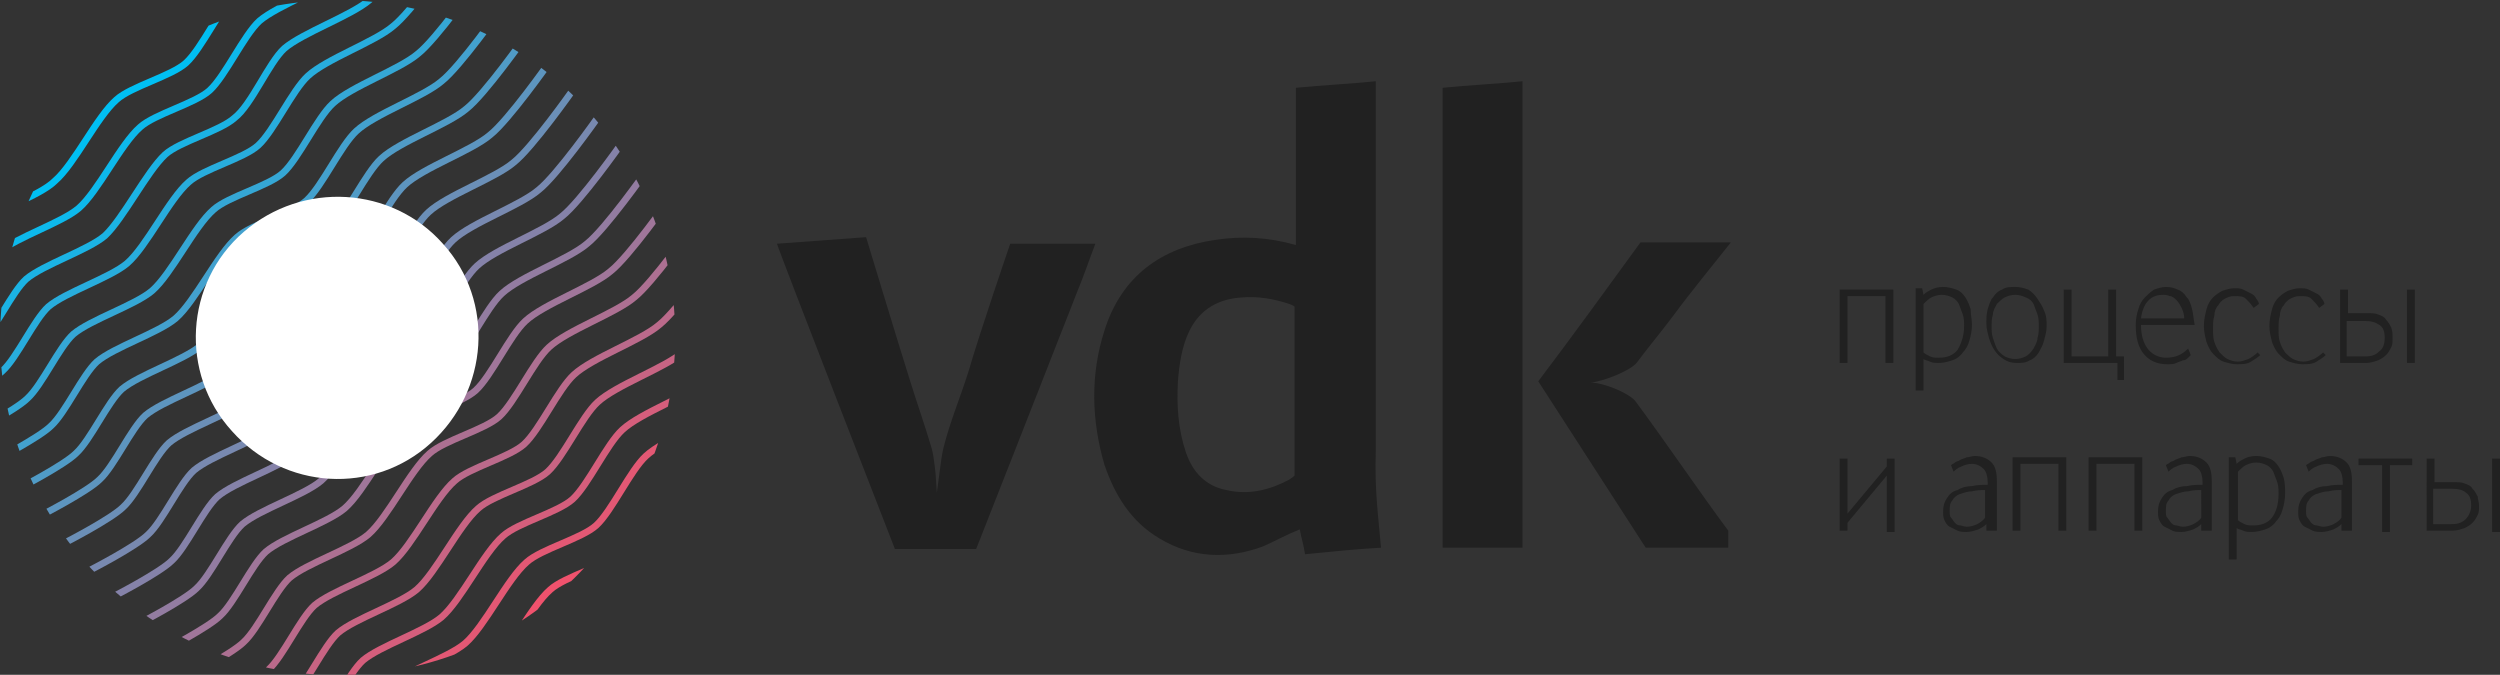<?xml version="1.0" encoding="utf-8"?>
<!-- Generator: Adobe Illustrator 17.1.0, SVG Export Plug-In . SVG Version: 6.00 Build 0)  -->
<!DOCTYPE svg PUBLIC "-//W3C//DTD SVG 1.1//EN" "http://www.w3.org/Graphics/SVG/1.1/DTD/svg11.dtd">
<svg version="1.1" id="Layer_1" xmlns="http://www.w3.org/2000/svg" xmlns:xlink="http://www.w3.org/1999/xlink" x="0px" y="0px"
	 width="190.8px" height="51.5px" viewBox="0 0 190.8 51.5" enable-background="new 0 0 190.8 51.5" xml:space="preserve">
<rect x="0" y="0" width="190.8" height="51.5" fill="#333333" stroke="none"/>
<g>
	<g>
		<g>
			<defs>
				<path id="SVGID_1_" d="M45,8.6c9.5,10.6,8.5,26.9-2.1,36.4C32.3,54.5,16,53.5,6.5,42.9C-2.9,32.3-2,16,8.6,6.5
					C19.3-2.9,35.6-2,45,8.6z"/>
			</defs>
			<clipPath id="SVGID_2_">
				<use xlink:href="#SVGID_1_"  overflow="visible"/>
			</clipPath>
			<g clip-path="url(#SVGID_2_)">
				<path fill="none" stroke="#00BFF3" stroke-width="0.516" stroke-miterlimit="10" d="M29-9.7c0,0-3.1,4.4-4.5,5.5
					c-1.4,1.2-5.1,2.5-6.5,3.7c-1.2,1.1-2.6,4.2-3.8,5.3c-1.1,1-4.2,1.8-5.3,2.8c-1.5,1.3-3.2,4.9-4.7,6.2C3,15-0.4,16-1.7,17.2
					c-1.1,1-2.4,3.9-3.5,4.9c-0.9,0.9-4.4,2.7-4.4,2.7"/>
				<path fill="none" stroke="#0DB9EC" stroke-width="0.516" stroke-miterlimit="10" d="M30.8-7.6c0,0-3.1,4.4-4.5,5.5
					c-1.4,1.2-5.1,2.5-6.5,3.7c-1.2,1.1-2.6,4.2-3.8,5.3c-1.1,1-4.2,1.8-5.3,2.8c-1.5,1.3-3.2,4.9-4.7,6.2c-1.3,1.1-4.7,2.2-6,3.3
					c-1.1,1-2.4,3.9-3.5,4.9c-0.9,0.9-4.4,2.7-4.4,2.7"/>
				<path fill="none" stroke="#1BB3E4" stroke-width="0.516" stroke-miterlimit="10" d="M32.7-5.5c0,0-3.1,4.4-4.5,5.5
					c-1.4,1.2-5.1,2.5-6.5,3.7C20.5,4.8,19.2,8,17.9,9c-1.1,1-4.2,1.8-5.3,2.8C11.2,13.1,9.4,16.7,8,18c-1.3,1.1-4.7,2.2-6,3.3
					c-1.1,1-2.4,3.9-3.5,4.9C-2.5,27.1-6,29-6,29"/>
				<path fill="none" stroke="#28ADDD" stroke-width="0.516" stroke-miterlimit="10" d="M34.5-3.5c0,0-3.1,4.4-4.5,5.5
					c-1.4,1.2-5.1,2.5-6.5,3.8c-1.2,1.1-2.6,4.2-3.8,5.3c-1.1,1-4.2,1.8-5.3,2.8c-1.5,1.3-3.2,4.9-4.7,6.2c-1.3,1.1-4.7,2.2-6,3.3
					c-1.1,1-2.4,3.9-3.5,4.9C-0.7,29.2-4.1,31-4.1,31"/>
				<path fill="none" stroke="#35A7D5" stroke-width="0.516" stroke-miterlimit="10" d="M36.4-1.4c0,0-3.1,4.4-4.5,5.5
					c-1.4,1.2-5.1,2.5-6.5,3.8c-1.2,1.1-2.6,4.2-3.8,5.3c-1.1,1-4.2,1.8-5.3,2.8c-1.5,1.3-3.2,4.9-4.7,6.2c-1.3,1.1-4.7,2.2-6,3.3
					c-1.1,1-2.4,3.9-3.5,4.9c-0.9,0.9-4.4,2.7-4.4,2.7"/>
				<path fill="none" stroke="#43A1CE" stroke-width="0.516" stroke-miterlimit="10" d="M38.2,0.7c0,0-3.1,4.4-4.5,5.5
					c-1.4,1.2-5.1,2.5-6.5,3.8c-1.2,1.1-2.6,4.2-3.8,5.3c-1.1,1-4.2,1.8-5.3,2.8c-1.5,1.3-3.2,4.9-4.7,6.2c-1.3,1.1-4.7,2.2-6,3.3
					c-1.1,1-2.4,3.9-3.5,4.9c-0.9,0.9-4.4,2.7-4.4,2.7"/>
				<path fill="none" stroke="#509BC6" stroke-width="0.516" stroke-miterlimit="10" d="M40.1,2.8c0,0-3.1,4.4-4.5,5.5
					c-1.4,1.2-5.1,2.5-6.5,3.8c-1.2,1.1-2.6,4.2-3.8,5.3c-1.1,1-4.2,1.8-5.3,2.8c-1.5,1.3-3.2,4.9-4.7,6.2c-1.3,1.1-4.7,2.2-6,3.3
					c-1.1,1-2.4,3.9-3.5,4.9c-0.9,0.9-4.4,2.7-4.4,2.7"/>
				<path fill="none" stroke="#5D95BF" stroke-width="0.516" stroke-miterlimit="10" d="M41.9,4.8c0,0-3.1,4.4-4.5,5.5
					c-1.4,1.2-5.1,2.5-6.5,3.8c-1.2,1.1-2.6,4.2-3.8,5.3c-1.1,1-4.2,1.8-5.3,2.8c-1.5,1.3-3.2,4.9-4.7,6.2c-1.3,1.1-4.7,2.2-6,3.3
					c-1.1,1-2.4,3.9-3.5,4.9c-0.9,0.9-4.4,2.7-4.4,2.7"/>
				<path fill="none" stroke="#6B8FB7" stroke-width="0.516" stroke-miterlimit="10" d="M43.7,6.9c0,0-3.1,4.4-4.5,5.5
					c-1.4,1.2-5.1,2.5-6.5,3.8c-1.2,1.1-2.6,4.2-3.8,5.3c-1.1,1-4.2,1.8-5.3,2.8c-1.5,1.3-3.2,4.9-4.7,6.2c-1.3,1.1-4.7,2.2-6,3.3
					c-1.1,1-2.4,3.9-3.5,4.9c-0.9,0.9-4.4,2.7-4.4,2.7"/>
				<path fill="none" stroke="#7889B0" stroke-width="0.516" stroke-miterlimit="10" d="M45.6,9c0,0-3.1,4.4-4.5,5.5
					c-1.4,1.2-5.1,2.5-6.5,3.8c-1.2,1.1-2.6,4.2-3.8,5.3c-1.1,1-4.2,1.8-5.3,2.8c-1.5,1.3-3.2,4.9-4.7,6.2c-1.3,1.1-4.7,2.2-6,3.3
					c-1.1,1-2.4,3.9-3.5,4.9c-0.9,0.9-4.4,2.7-4.4,2.7"/>
				<path fill="none" stroke="#8582A9" stroke-width="0.516" stroke-miterlimit="10" d="M47.4,11c0,0-3.1,4.4-4.5,5.5
					c-1.4,1.2-5.1,2.5-6.5,3.8c-1.2,1.1-2.6,4.2-3.8,5.3c-1.1,1-4.2,1.8-5.3,2.8c-1.5,1.3-3.2,4.9-4.7,6.2c-1.3,1.1-4.7,2.2-6,3.3
					c-1.1,1-2.4,3.9-3.5,4.9c-0.9,0.9-4.4,2.7-4.4,2.7"/>
				<path fill="none" stroke="#937CA1" stroke-width="0.516" stroke-miterlimit="10" d="M49.3,13.1c0,0-3.1,4.4-4.5,5.5
					c-1.4,1.2-5.1,2.5-6.5,3.8c-1.2,1.1-2.6,4.2-3.8,5.3c-1.1,1-4.2,1.8-5.3,2.8c-1.5,1.3-3.2,4.9-4.7,6.2c-1.3,1.1-4.7,2.2-6,3.3
					c-1.1,1-2.4,3.9-3.5,4.9c-0.9,0.9-4.4,2.7-4.4,2.7"/>
				<path fill="none" stroke="#A0769A" stroke-width="0.516" stroke-miterlimit="10" d="M51.1,15.2c0,0-3.1,4.4-4.5,5.5
					c-1.4,1.2-5.1,2.5-6.5,3.8c-1.2,1.1-2.6,4.2-3.8,5.3c-1.1,1-4.2,1.8-5.3,2.8c-1.5,1.3-3.2,4.9-4.7,6.2c-1.3,1.1-4.7,2.2-6,3.3
					c-1.1,1-2.4,3.9-3.5,4.9c-0.9,0.9-4.4,2.7-4.4,2.7"/>
				<path fill="none" stroke="#AD7092" stroke-width="0.516" stroke-miterlimit="10" d="M52.9,17.2c0,0-3.1,4.4-4.5,5.5
					c-1.4,1.2-5.1,2.5-6.5,3.8c-1.2,1.1-2.6,4.2-3.8,5.3c-1.1,1-4.2,1.8-5.3,2.8c-1.5,1.3-3.2,4.9-4.7,6.2c-1.3,1.1-4.7,2.2-6,3.3
					c-1.1,1-2.4,3.9-3.5,4.9c-0.9,0.9-4.4,2.7-4.4,2.7"/>
				<path fill="none" stroke="#BB6A8B" stroke-width="0.516" stroke-miterlimit="10" d="M54.8,19.3c0,0-3.1,4.4-4.5,5.5
					c-1.4,1.2-5.1,2.5-6.5,3.8c-1.2,1.1-2.6,4.2-3.8,5.3c-1.1,1-4.2,1.8-5.3,2.8c-1.5,1.3-3.2,4.9-4.7,6.2c-1.3,1.1-4.7,2.2-6,3.3
					c-1.1,1-2.4,3.9-3.5,4.9c-0.9,0.9-4.4,2.7-4.4,2.7"/>
				<path fill="none" stroke="#C86483" stroke-width="0.516" stroke-miterlimit="10" d="M56.6,21.4c0,0-3.1,4.4-4.5,5.5
					c-1.4,1.2-5.1,2.5-6.5,3.8c-1.2,1.1-2.6,4.2-3.8,5.3c-1.1,1-4.2,1.8-5.3,2.8c-1.5,1.3-3.2,4.9-4.7,6.2c-1.3,1.1-4.7,2.2-6,3.3
					c-1.1,1-2.4,3.9-3.5,4.9c-0.9,0.9-4.4,2.7-4.4,2.7"/>
				<path fill="none" stroke="#D55E7C" stroke-width="0.516" stroke-miterlimit="10" d="M58.5,23.5c0,0-3.1,4.4-4.5,5.5
					c-1.4,1.2-5.1,2.5-6.5,3.8c-1.2,1.1-2.6,4.2-3.8,5.3c-1.1,1-4.2,1.8-5.3,2.8c-1.5,1.3-3.2,4.9-4.7,6.2c-1.3,1.1-4.7,2.2-6,3.3
					c-1.1,1-2.4,3.9-3.5,4.9c-0.9,0.9-4.4,2.7-4.4,2.7"/>
				<path fill="none" stroke="#E35874" stroke-width="0.516" stroke-miterlimit="10" d="M60.3,25.5c0,0-3.1,4.4-4.5,5.5
					c-1.4,1.2-5.1,2.5-6.5,3.8c-1.2,1.1-2.6,4.2-3.8,5.3c-1.1,1-4.2,1.8-5.3,2.8c-1.5,1.3-3.2,4.9-4.7,6.2c-1.3,1.1-4.7,2.2-6,3.3
					c-1.1,1-2.4,3.9-3.5,4.9c-0.9,0.9-4.4,2.7-4.4,2.7"/>
				<path fill="none" stroke="#F0526D" stroke-width="0.516" stroke-miterlimit="10" d="M62.1,27.6c0,0-3.1,4.4-4.5,5.5
					c-1.4,1.2-5.1,2.5-6.5,3.8c-1.2,1.1-2.6,4.2-3.8,5.3c-1.1,1-4.2,1.8-5.3,2.8c-1.5,1.3-3.2,4.9-4.7,6.2c-1.3,1.1-4.7,2.2-6,3.3
					c-1.1,1-2.4,3.9-3.5,4.9c-0.9,0.9-4.4,2.7-4.4,2.7"/>
			</g>
		</g>
		<path fill-rule="evenodd" clip-rule="evenodd" fill="#FFFFFF" d="M33.8,18.6c4,4.4,3.5,11.2-0.9,15.2c-4.4,4-11.2,3.6-15.2-0.9
			c-4-4.4-3.6-11.3,0.9-15.2C23.1,13.8,29.9,14.2,33.8,18.6z"/>
	</g>
	<g>
		<g>
			<path fill-rule="evenodd" clip-rule="evenodd" fill="#212121" d="M105.4,41.8c-1.8,0.1-3.8,0.3-5.8,0.5c-0.1-0.7-0.3-1.3-0.4-1.9
				c-1,0.4-1.9,0.9-2.8,1.3c-2.7,1-5.4,0.9-7.9-0.6c-2.2-1.3-3.4-3.3-4.2-5.6c-1-3.4-1.1-6.9,0-10.3c1.3-4.1,4.3-6.3,8.5-6.9
				c2-0.3,4-0.2,6.1,0.4v-12c2.1-0.2,4.1-0.3,6.1-0.5c0,0,0,15.9,0,28.2C104.9,37.4,105.2,39.5,105.4,41.8z M98.8,29.9
				c0-2,0-4.5,0-6.5c0,0-0.1-0.1-0.4-0.2c-1.2-0.4-2.4-0.6-3.6-0.5c-1.8,0.1-3.2,0.9-4,2.5c-0.6,1.2-0.8,2.6-0.9,3.9
				c-0.1,1.8,0,3.6,0.6,5.4c0.5,1.5,1.5,2.6,3.1,2.9c1.7,0.4,3.3,0,4.8-0.8c0.3-0.2,0.4-0.3,0.4-0.3C98.8,34.4,98.8,31.9,98.8,29.9z
				"/>
			<path fill-rule="evenodd" clip-rule="evenodd" fill="#212121" d="M71.5,37.6l0.2-1.5c0.1-0.8,0.2-1.5,0.3-1.9
				c0.5-2,1.3-3.9,1.9-5.8c0.9-3.1,3.2-9.8,3.2-9.8s4.4,0,6.5,0c-0.5,1.3-0.9,2.5-1.4,3.7c-2.5,6.4-7.7,19.6-7.7,19.6l-6.2,0
				c0,0-9-23.1-9-23.3c1.4-0.1,6.8-0.5,6.8-0.5s2.3,7.6,3.4,11.1c0.5,1.6,1.1,3.3,1.6,5c0.1,0.3,0.2,1,0.3,1.9L71.5,37.6z"/>
			<path fill-rule="evenodd" clip-rule="evenodd" fill="#212121" d="M110.1,6.7c2-0.2,4.1-0.3,6.1-0.5c0,11.9,0,23.7,0,35.6
				c-2,0-4,0-6.1,0C110.1,30.1,110.1,18.4,110.1,6.7z"/>
			<path fill-rule="evenodd" clip-rule="evenodd" fill="#212121" d="M132.1,18.5c-1.5,1.9-3,3.7-4.4,5.6c-0.9,1.2-1.9,2.4-2.8,3.6
				c-0.5,0.6-2.5,1.4-3.5,1.5c1,0,2.9,0.8,3.4,1.4c2.3,3.1,4.8,6.8,7.1,9.9l0,1.3c-1.9,0-4.4,0-6.3,0l-8.2-12.7
				c2.5-3.3,5.4-7.3,7.8-10.6C125.3,18.5,129.8,18.5,132.1,18.5z"/>
		</g>
	</g>
	<g>
		<g>
			<path fill="#212121" d="M143.9,27.7v-5.1H141v5.1h-0.6v-5.6h4.1v5.6H143.9z"/>
			<path fill="#212121" d="M150.5,24.8c0,0.4-0.1,0.9-0.2,1.2c-0.1,0.4-0.3,0.7-0.5,0.9c-0.2,0.3-0.5,0.5-0.8,0.6
				c-0.3,0.1-0.7,0.2-1,0.2c-0.3,0-0.5,0-0.7-0.1c-0.2-0.1-0.4-0.1-0.5-0.2v2.4h-0.6v-7.8h0.5l0.1,0.5c0.2-0.2,0.4-0.3,0.6-0.4
				c0.2-0.1,0.5-0.2,0.9-0.2c0.4,0,0.7,0.1,1,0.2c0.3,0.1,0.5,0.3,0.7,0.6c0.2,0.3,0.3,0.6,0.4,0.9C150.4,24,150.5,24.4,150.5,24.8z
				 M149.9,24.9c0-0.3,0-0.6-0.1-0.9c-0.1-0.3-0.2-0.5-0.3-0.8c-0.1-0.2-0.3-0.4-0.5-0.5c-0.2-0.1-0.5-0.2-0.8-0.2
				c-0.3,0-0.6,0.1-0.8,0.2c-0.2,0.1-0.4,0.3-0.6,0.5v3.7c0.1,0.1,0.3,0.2,0.5,0.3c0.2,0.1,0.4,0.1,0.7,0.1c0.6,0,1.1-0.2,1.4-0.6
				C149.7,26.2,149.9,25.6,149.9,24.9z"/>
			<path fill="#212121" d="M156.2,24.9c0,0.4-0.1,0.7-0.2,1.1c-0.1,0.4-0.3,0.7-0.4,0.9c-0.2,0.3-0.4,0.5-0.7,0.6
				c-0.3,0.2-0.6,0.2-1,0.2c-0.4,0-0.7-0.1-1-0.3c-0.3-0.2-0.5-0.4-0.7-0.7c-0.2-0.3-0.3-0.6-0.4-0.9c-0.1-0.4-0.2-0.7-0.2-1.1
				c0-0.4,0-0.7,0.1-1.1c0.1-0.3,0.2-0.7,0.4-0.9c0.2-0.3,0.4-0.5,0.7-0.6c0.3-0.2,0.6-0.2,1-0.2c0.4,0,0.7,0.1,1,0.2
				c0.3,0.2,0.5,0.4,0.7,0.7c0.2,0.3,0.4,0.6,0.5,0.9C156.2,24.1,156.2,24.5,156.2,24.9z M155.6,24.9c0-0.3,0-0.6-0.1-0.9
				c-0.1-0.3-0.2-0.5-0.3-0.8c-0.1-0.2-0.3-0.4-0.6-0.5c-0.2-0.1-0.5-0.2-0.8-0.2c-0.3,0-0.6,0.1-0.8,0.2c-0.2,0.1-0.4,0.3-0.6,0.5
				c-0.1,0.2-0.3,0.5-0.3,0.8c-0.1,0.3-0.1,0.6-0.1,0.9c0,0.3,0,0.6,0.1,0.9c0.1,0.3,0.2,0.6,0.3,0.8c0.1,0.2,0.3,0.4,0.6,0.6
				c0.2,0.1,0.5,0.2,0.8,0.2c0.3,0,0.6-0.1,0.8-0.2c0.2-0.1,0.4-0.3,0.6-0.6c0.1-0.2,0.3-0.5,0.3-0.8
				C155.6,25.5,155.6,25.2,155.6,24.9z"/>
			<path fill="#212121" d="M161.6,29v-1.3h-4.1v-5.6h0.6v5.1h2.8v-5.1h0.6v5.1h0.6V29H161.6z"/>
			<path fill="#212121" d="M163.4,24.8c0,0.8,0.2,1.4,0.5,1.8c0.3,0.4,0.8,0.7,1.4,0.7c0.7,0,1.2-0.2,1.7-0.7l0.2,0.5
				c0,0-0.1,0.1-0.2,0.2c-0.1,0.1-0.2,0.2-0.4,0.2c-0.2,0.1-0.3,0.1-0.5,0.2c-0.2,0.1-0.4,0.1-0.7,0.1c-0.8,0-1.4-0.3-1.8-0.8
				c-0.4-0.5-0.6-1.2-0.6-2.2c0-0.5,0.1-0.9,0.2-1.2c0.1-0.4,0.3-0.7,0.5-0.9c0.2-0.2,0.4-0.4,0.7-0.6c0.3-0.1,0.6-0.2,0.9-0.2
				c0.4,0,0.7,0.1,0.9,0.2c0.3,0.1,0.5,0.3,0.7,0.6c0.2,0.2,0.3,0.5,0.4,0.9c0.1,0.4,0.1,0.7,0.2,1.2H163.4z M166.7,24.3
				c0-0.3-0.1-0.6-0.2-0.8c-0.1-0.2-0.2-0.4-0.4-0.6c-0.1-0.1-0.3-0.3-0.5-0.3c-0.2-0.1-0.4-0.1-0.5-0.1c-0.4,0-0.8,0.1-1.1,0.4
				c-0.3,0.3-0.5,0.7-0.6,1.4H166.7z"/>
			<path fill="#212121" d="M172.5,27.1c-0.2,0.2-0.4,0.3-0.7,0.5c-0.3,0.2-0.7,0.2-1.1,0.2c-0.3,0-0.7-0.1-1-0.2
				c-0.3-0.1-0.5-0.3-0.8-0.6c-0.2-0.2-0.4-0.6-0.5-0.9c-0.1-0.4-0.2-0.8-0.2-1.2c0-0.5,0.1-0.9,0.2-1.3c0.1-0.4,0.3-0.7,0.5-0.9
				c0.2-0.2,0.5-0.4,0.7-0.5c0.3-0.1,0.6-0.2,0.9-0.2c0.3,0,0.5,0,0.7,0.1c0.2,0.1,0.4,0.2,0.6,0.3c0.2,0.1,0.3,0.2,0.4,0.4
				c0.1,0.1,0.2,0.3,0.2,0.4l-0.4,0.3c-0.2-0.3-0.4-0.5-0.6-0.7c-0.2-0.2-0.5-0.2-0.9-0.2c-0.3,0-0.5,0.1-0.7,0.2
				c-0.2,0.1-0.4,0.3-0.5,0.5c-0.2,0.2-0.3,0.5-0.3,0.8c-0.1,0.3-0.1,0.6-0.1,1c0,0.4,0,0.7,0.1,1c0.1,0.3,0.2,0.5,0.4,0.8
				c0.2,0.2,0.4,0.4,0.6,0.5c0.2,0.1,0.5,0.2,0.8,0.2c0.3,0,0.5-0.1,0.8-0.2c0.2-0.1,0.5-0.3,0.7-0.5L172.5,27.1z"/>
			<path fill="#212121" d="M177.5,27.1c-0.2,0.2-0.4,0.3-0.7,0.5c-0.3,0.2-0.7,0.2-1.1,0.2c-0.3,0-0.7-0.1-1-0.2
				c-0.3-0.1-0.5-0.3-0.8-0.6c-0.2-0.2-0.4-0.6-0.5-0.9c-0.1-0.4-0.2-0.8-0.2-1.2c0-0.5,0.1-0.9,0.2-1.3c0.1-0.4,0.3-0.7,0.5-0.9
				c0.2-0.2,0.5-0.4,0.7-0.5c0.3-0.1,0.6-0.2,0.9-0.2c0.3,0,0.5,0,0.7,0.1c0.2,0.1,0.4,0.2,0.6,0.3c0.2,0.1,0.3,0.2,0.4,0.4
				c0.1,0.1,0.2,0.3,0.2,0.4l-0.4,0.3c-0.2-0.3-0.4-0.5-0.6-0.7c-0.2-0.2-0.5-0.2-0.9-0.2c-0.3,0-0.5,0.1-0.7,0.2
				c-0.2,0.1-0.4,0.3-0.5,0.5c-0.2,0.2-0.3,0.5-0.3,0.8c-0.1,0.3-0.1,0.6-0.1,1c0,0.4,0,0.7,0.1,1c0.1,0.3,0.2,0.5,0.4,0.8
				c0.2,0.2,0.4,0.4,0.6,0.5c0.2,0.1,0.5,0.2,0.8,0.2c0.3,0,0.5-0.1,0.8-0.2c0.2-0.1,0.5-0.3,0.7-0.5L177.5,27.1z"/>
			<path fill="#212121" d="M182.6,25.8c0,0.3,0,0.5-0.1,0.7c-0.1,0.2-0.2,0.4-0.4,0.6c-0.2,0.2-0.4,0.3-0.6,0.4
				c-0.3,0.1-0.6,0.2-0.9,0.2h-2v-5.6h0.6v1.8h1.4c0.4,0,0.7,0,0.9,0.1c0.3,0.1,0.5,0.2,0.6,0.4c0.2,0.2,0.3,0.4,0.4,0.6
				C182.6,25.3,182.6,25.5,182.6,25.8z M182,25.8c0-0.5-0.1-0.8-0.4-1c-0.3-0.2-0.6-0.3-1.1-0.3h-1.4v2.7h1.4c0.5,0,0.8-0.1,1.1-0.4
				C181.9,26.6,182,26.2,182,25.8z M183.7,27.7v-5.6h0.6v5.6H183.7z"/>
			<path fill="#212121" d="M144,40.5v-4.2l-3,3.6v0.6h-0.6V35h0.6v4.2l3-3.6V35h0.6v5.6H144z"/>
			<path fill="#212121" d="M151.6,40.5l0-0.5c-0.2,0.2-0.4,0.3-0.6,0.4c-0.3,0.1-0.6,0.2-0.9,0.2c-0.2,0-0.5,0-0.7-0.1
				c-0.2-0.1-0.4-0.2-0.6-0.3c-0.2-0.1-0.3-0.3-0.4-0.5c-0.1-0.2-0.1-0.4-0.1-0.7c0-0.4,0.1-0.7,0.3-1c0.2-0.3,0.4-0.5,0.8-0.6
				c0.3-0.2,0.7-0.3,1.1-0.3c0.4-0.1,0.8-0.1,1.2-0.1v-0.2c0-0.4-0.1-0.8-0.3-1c-0.2-0.2-0.5-0.4-0.9-0.4c-0.3,0-0.6,0.1-0.8,0.2
				c-0.3,0.1-0.5,0.3-0.6,0.4l-0.2-0.5c0.1-0.1,0.2-0.1,0.3-0.2c0.1-0.1,0.3-0.1,0.4-0.2c0.2-0.1,0.3-0.1,0.5-0.2
				c0.2,0,0.4-0.1,0.6-0.1c0.6,0,1,0.2,1.3,0.5c0.3,0.3,0.4,0.8,0.4,1.4v3.8H151.6z M151.5,37.4c-0.3,0-0.6,0-1,0.1
				c-0.3,0-0.6,0.1-0.9,0.2c-0.3,0.1-0.5,0.3-0.6,0.5c-0.2,0.2-0.2,0.5-0.2,0.8c0,0.2,0,0.4,0.1,0.5c0.1,0.1,0.2,0.3,0.3,0.4
				c0.1,0.1,0.2,0.2,0.4,0.2c0.1,0,0.3,0.1,0.5,0.1c0.3,0,0.6-0.1,0.8-0.2c0.2-0.1,0.5-0.3,0.6-0.5V37.4z"/>
			<path fill="#212121" d="M157.1,40.5v-5.1h-2.9v5.1h-0.6v-5.6h4.1v5.6H157.1z"/>
			<path fill="#212121" d="M162.9,40.5v-5.1h-2.9v5.1h-0.6v-5.6h4.1v5.6H162.9z"/>
			<path fill="#212121" d="M168,40.5l0-0.5c-0.2,0.2-0.4,0.3-0.6,0.4c-0.3,0.1-0.6,0.2-0.9,0.2c-0.3,0-0.5,0-0.7-0.1
				c-0.2-0.1-0.4-0.2-0.6-0.3c-0.2-0.1-0.3-0.3-0.4-0.5c-0.1-0.2-0.1-0.4-0.1-0.7c0-0.4,0.1-0.7,0.3-1c0.2-0.3,0.4-0.5,0.8-0.6
				c0.3-0.2,0.7-0.3,1.1-0.3c0.4-0.1,0.8-0.1,1.2-0.1v-0.2c0-0.4-0.1-0.8-0.3-1c-0.2-0.2-0.5-0.4-0.9-0.4c-0.3,0-0.6,0.1-0.8,0.2
				c-0.3,0.1-0.5,0.3-0.6,0.4l-0.2-0.5c0.1-0.1,0.2-0.1,0.3-0.2c0.1-0.1,0.3-0.1,0.4-0.2c0.2-0.1,0.3-0.1,0.5-0.2
				c0.2,0,0.4-0.1,0.6-0.1c0.6,0,1,0.2,1.3,0.5c0.3,0.3,0.4,0.8,0.4,1.4v3.8H168z M168,37.4c-0.3,0-0.6,0-1,0.1
				c-0.3,0-0.6,0.1-0.9,0.2c-0.3,0.1-0.5,0.3-0.6,0.5c-0.2,0.2-0.2,0.5-0.2,0.8c0,0.2,0,0.4,0.1,0.5c0.1,0.1,0.2,0.3,0.3,0.4
				c0.1,0.1,0.2,0.2,0.4,0.2c0.1,0,0.3,0.1,0.5,0.1c0.3,0,0.6-0.1,0.8-0.2c0.2-0.1,0.5-0.3,0.6-0.5V37.4z"/>
			<path fill="#212121" d="M174.4,37.7c0,0.4-0.1,0.9-0.2,1.2c-0.1,0.4-0.3,0.7-0.5,0.9c-0.2,0.3-0.5,0.5-0.8,0.6
				c-0.3,0.1-0.7,0.2-1,0.2c-0.3,0-0.5,0-0.7-0.1c-0.2-0.1-0.4-0.1-0.5-0.2v2.4h-0.6v-7.8h0.5l0.1,0.5c0.2-0.2,0.4-0.3,0.6-0.4
				c0.2-0.1,0.5-0.2,0.9-0.2c0.4,0,0.7,0.1,1,0.2c0.3,0.1,0.5,0.3,0.7,0.6c0.2,0.3,0.3,0.6,0.4,0.9
				C174.4,36.9,174.4,37.3,174.4,37.7z M173.9,37.7c0-0.3,0-0.6-0.1-0.9c-0.1-0.3-0.2-0.5-0.3-0.8c-0.1-0.2-0.3-0.4-0.5-0.5
				c-0.2-0.1-0.5-0.2-0.8-0.2c-0.3,0-0.6,0.1-0.8,0.2c-0.2,0.1-0.4,0.3-0.6,0.5v3.7c0.1,0.1,0.3,0.2,0.5,0.3
				c0.2,0.1,0.4,0.1,0.7,0.1c0.6,0,1.1-0.2,1.4-0.6C173.7,39.1,173.9,38.5,173.9,37.7z"/>
			<path fill="#212121" d="M178.7,40.5l0-0.5c-0.2,0.2-0.4,0.3-0.6,0.4c-0.3,0.1-0.6,0.2-0.9,0.2c-0.2,0-0.5,0-0.7-0.1
				c-0.2-0.1-0.4-0.2-0.6-0.3c-0.2-0.1-0.3-0.3-0.4-0.5c-0.1-0.2-0.1-0.4-0.1-0.7c0-0.4,0.1-0.7,0.3-1c0.2-0.3,0.4-0.5,0.8-0.6
				c0.3-0.2,0.7-0.3,1.1-0.3c0.4-0.1,0.8-0.1,1.2-0.1v-0.2c0-0.4-0.1-0.8-0.3-1c-0.2-0.2-0.5-0.4-0.9-0.4c-0.3,0-0.6,0.1-0.8,0.2
				c-0.3,0.1-0.5,0.3-0.6,0.4l-0.2-0.5c0.1-0.1,0.2-0.1,0.3-0.2c0.1-0.1,0.3-0.1,0.4-0.2c0.2-0.1,0.3-0.1,0.5-0.2
				c0.2,0,0.4-0.1,0.6-0.1c0.6,0,1,0.2,1.3,0.5c0.3,0.3,0.4,0.8,0.4,1.4v3.8H178.7z M178.7,37.4c-0.3,0-0.6,0-1,0.1
				c-0.3,0-0.6,0.1-0.9,0.2c-0.3,0.1-0.5,0.3-0.6,0.5c-0.2,0.2-0.2,0.5-0.2,0.8c0,0.2,0,0.4,0.1,0.5c0.1,0.1,0.2,0.3,0.3,0.4
				c0.1,0.1,0.2,0.2,0.4,0.2c0.1,0,0.3,0.1,0.5,0.1c0.3,0,0.6-0.1,0.8-0.2c0.2-0.1,0.5-0.3,0.6-0.5V37.4z"/>
			<path fill="#212121" d="M182.4,35.5v5.1h-0.6v-5.1h-1.8v-0.5h4.1v0.5H182.4z"/>
			<path fill="#212121" d="M189.2,38.6c0,0.3,0,0.5-0.1,0.7c-0.1,0.2-0.2,0.4-0.4,0.6c-0.2,0.2-0.4,0.3-0.6,0.4
				c-0.3,0.1-0.6,0.2-0.9,0.2h-2V35h0.6v1.8h1.4c0.4,0,0.7,0,0.9,0.1c0.3,0.1,0.5,0.2,0.6,0.4c0.2,0.2,0.3,0.4,0.4,0.6
				C189.1,38.1,189.2,38.3,189.2,38.6z M188.6,38.6c0-0.5-0.1-0.8-0.4-1c-0.2-0.2-0.6-0.3-1.1-0.3h-1.4V40h1.4
				c0.5,0,0.8-0.1,1.1-0.4C188.4,39.4,188.6,39,188.6,38.6z M190.2,40.5V35h0.6v5.6H190.2z"/>
		</g>
	</g>
</g>
</svg>
